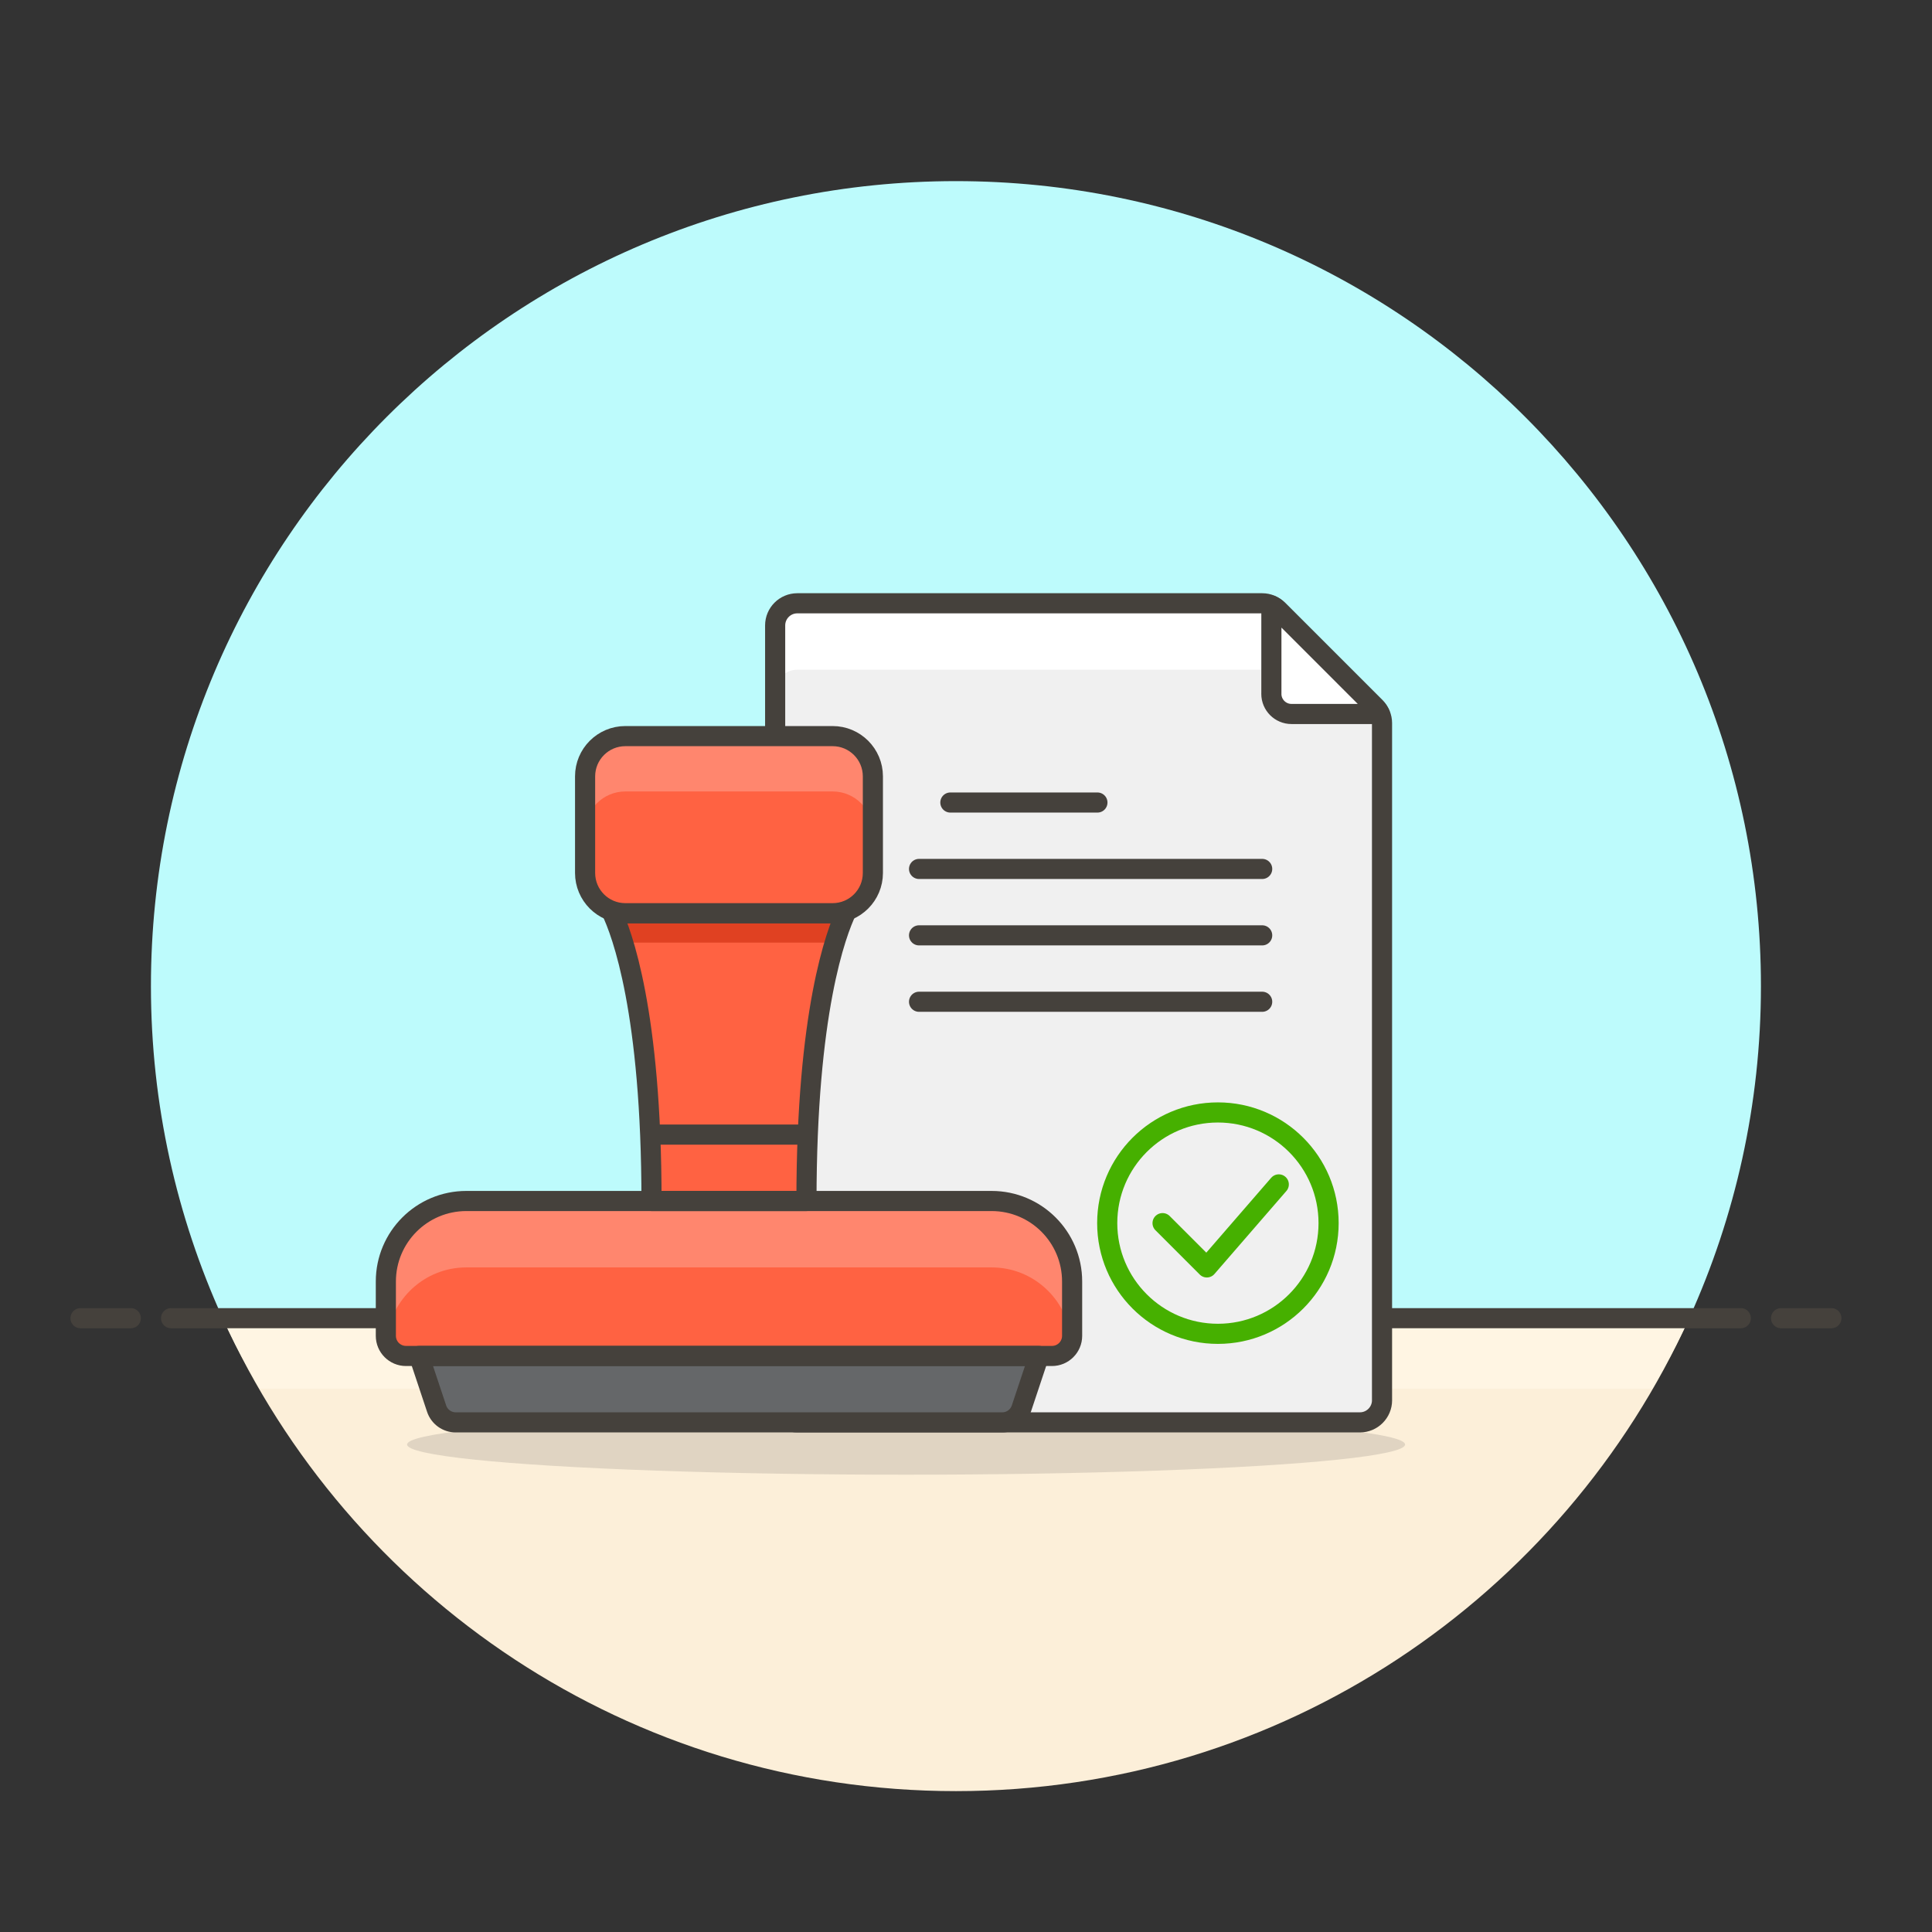 <?xml version="1.0" encoding="utf-8"?>
<!-- Generator: Adobe Illustrator 21.0.0, SVG Export Plug-In . SVG Version: 6.00 Build 0)  -->
<svg version="1.1" id="Layer_1" xmlns="http://www.w3.org/2000/svg" xmlns:xlink="http://www.w3.org/1999/xlink" x="0px" y="0px"
	 width="96px" height="96px" viewBox="0 0 96 96" enable-background="new 0 0 96 96" xml:space="preserve">
<rect x="0" y="0" width="96" height="96" fill="#333333" stroke="none"/>
<g>
	<g>
		<path fill="#BDFBFC" d="M87.5,49c0-22.091-17.909-40-40-40s-40,17.909-40,40c0,5.885,1.281,11.468,3.564,16.5h72.872
			C86.218,60.468,87.5,54.885,87.5,49z"/>
		<path fill="#FCEFD9" d="M11.064,65.5C17.349,79.357,31.294,89,47.5,89s30.151-9.643,36.436-23.5H11.064z"/>
		<path fill="#FFF5E3" d="M82.107,69c0.659-1.137,1.282-2.296,1.829-3.5H11.064c0.546,1.204,1.17,2.363,1.829,3.5H82.107z"/>
	</g>
	<g>
		
			<line fill="none" stroke="#45413C" stroke-linecap="round" stroke-linejoin="round" stroke-miterlimit="10" x1="8.5" y1="65.5" x2="86.5" y2="65.5"/>
		
			<line fill="none" stroke="#45413C" stroke-linecap="round" stroke-linejoin="round" stroke-miterlimit="10" x1="4" y1="65.5" x2="6.5" y2="65.5"/>
		
			<line fill="none" stroke="#45413C" stroke-linecap="round" stroke-linejoin="round" stroke-miterlimit="10" x1="88.5" y1="65.5" x2="91" y2="65.5"/>
	</g>
</g>
<g>
	<ellipse opacity="0.15" fill="#45413C" cx="45.023" cy="71.777" rx="24.795" ry="1.5"/>
	<path fill="#F0F0F0" d="M68.673,69.577c0,0.607-0.493,1.1-1.1,1.1H39.617c-0.607,0-1.1-0.493-1.1-1.1v-38.5
		c0-0.607,0.493-1.1,1.1-1.1h23.1c0.292,0,0.571,0.116,0.778,0.322l4.855,4.855c0.206,0.207,0.322,0.486,0.322,0.778V69.577z"/>
	<path fill="#FFFFFF" d="M38.517,34.377c0-0.607,0.493-1.1,1.1-1.1h26.856l-2.978-2.978c-0.207-0.206-0.486-0.322-0.778-0.322h-23.1
		c-0.607,0-1.1,0.493-1.1,1.1V34.377z"/>
	<path fill="none" stroke="#45413C" stroke-linejoin="round" stroke-miterlimit="10" d="M68.673,69.577c0,0.607-0.493,1.1-1.1,1.1
		H39.617c-0.607,0-1.1-0.493-1.1-1.1v-38.5c0-0.607,0.493-1.1,1.1-1.1h23.1c0.292,0,0.571,0.116,0.778,0.322l4.855,4.855
		c0.206,0.207,0.322,0.486,0.322,0.778V69.577z"/>
	<circle fill="none" stroke="#46B000" stroke-miterlimit="10" cx="60.517" cy="60.777" r="5.5"/>
	<polyline fill="none" stroke="#46B000" stroke-linecap="round" stroke-linejoin="round" stroke-miterlimit="10" points="
		57.767,60.777 59.967,62.977 63.542,58.852 	"/>
	
		<line fill="none" stroke="#45413C" stroke-linecap="round" stroke-linejoin="round" stroke-miterlimit="10" x1="45.667" y1="43.177" x2="62.717" y2="43.177"/>
	
		<line fill="none" stroke="#45413C" stroke-linecap="round" stroke-linejoin="round" stroke-miterlimit="10" x1="47.223" y1="39.877" x2="54.53" y2="39.877"/>
	
		<line fill="none" stroke="#45413C" stroke-linecap="round" stroke-linejoin="round" stroke-miterlimit="10" x1="45.667" y1="46.477" x2="62.717" y2="46.477"/>
	
		<line fill="none" stroke="#45413C" stroke-linecap="round" stroke-linejoin="round" stroke-miterlimit="10" x1="45.667" y1="49.777" x2="62.717" y2="49.777"/>
	<path fill="#FFFFFF" stroke="#45413C" stroke-linejoin="round" stroke-miterlimit="10" d="M63.173,34.477c0,0.552,0.448,1,1,1
		h4.393c-0.054-0.117-0.122-0.229-0.215-0.322l-4.855-4.855c-0.093-0.093-0.205-0.161-0.322-0.215V34.477z"/>
	<path fill="#FF6242" d="M53.273,66.377c0,0.552-0.448,1-1,1h-32.1c-0.552,0-1-0.448-1-1v-2.7c0-2.209,1.791-4,4-4h26.1
		c2.209,0,4,1.791,4,4V66.377z"/>
	<path fill="#FF866E" d="M53.273,63.677c0-2.209-1.791-4-4-4h-26.1c-2.209,0-4,1.791-4,4v2.7c0,0.071,0.026,0.133,0.04,0.2
		c0.204-2.018,1.888-3.6,3.96-3.6h26.1c2.072,0,3.756,1.582,3.959,3.6c0.014-0.066,0.041-0.129,0.041-0.2V63.677z"/>
	<path fill="#FF6242" d="M41.373,45.377h-10.3c-0.249,0-0.484-0.051-0.704-0.134c0.538,1.122,2.004,5.04,2.004,14.434h7.7
		c0-9.394,1.466-13.312,2.004-14.434C41.857,45.326,41.622,45.377,41.373,45.377z"/>
	<path fill="#E04122" d="M31.073,45.377c-0.249,0-0.484-0.051-0.704-0.134c0.146,0.305,0.361,0.825,0.596,1.595h10.515
		c0.235-0.771,0.45-1.291,0.597-1.595c-0.22,0.083-0.456,0.134-0.704,0.134H31.073z"/>
	<path fill="#656769" d="M50.751,69.993c-0.136,0.408-0.518,0.684-0.949,0.684H22.644c-0.431,0-0.813-0.275-0.949-0.684
		l-0.872-2.617h30.8L50.751,69.993z"/>
	<path fill="none" stroke="#45413C" stroke-linejoin="round" stroke-miterlimit="10" d="M53.273,66.377c0,0.552-0.448,1-1,1h-32.1
		c-0.552,0-1-0.448-1-1v-2.7c0-2.209,1.791-4,4-4h26.1c2.209,0,4,1.791,4,4V66.377z"/>
	<path fill="none" stroke="#45413C" stroke-linejoin="round" stroke-miterlimit="10" d="M41.373,45.377h-10.3
		c-0.249,0-0.484-0.051-0.704-0.134c0.538,1.122,2.004,5.04,2.004,14.434h7.7c0-9.394,1.466-13.312,2.004-14.434
		C41.857,45.326,41.622,45.377,41.373,45.377z"/>
	<path fill="none" stroke="#45413C" stroke-linejoin="round" stroke-miterlimit="10" d="M50.751,69.993
		c-0.136,0.408-0.518,0.684-0.949,0.684H22.644c-0.431,0-0.813-0.275-0.949-0.684l-0.872-2.617h30.8L50.751,69.993z"/>
	
		<line fill="none" stroke="#45413C" stroke-linejoin="round" stroke-miterlimit="10" x1="32.308" y1="56.377" x2="40.138" y2="56.377"/>
	<path fill="#FF6242" d="M41.373,45.377h-10.3c-1.105,0-2-0.895-2-2v-4.8c0-1.104,0.895-2,2-2h10.3c1.104,0,2,0.896,2,2v4.8
		C43.373,44.482,42.478,45.377,41.373,45.377z"/>
	<path fill="#FF866E" d="M41.373,36.577h-10.3c-1.105,0-2,0.896-2,2v2.75c0-1.104,0.895-2,2-2h10.3c1.104,0,2,0.896,2,2v-2.75
		C43.373,37.473,42.478,36.577,41.373,36.577z"/>
	<path fill="none" stroke="#45413C" stroke-linejoin="round" stroke-miterlimit="10" d="M41.373,45.377h-10.3c-1.105,0-2-0.895-2-2
		v-4.8c0-1.104,0.895-2,2-2h10.3c1.104,0,2,0.896,2,2v4.8C43.373,44.482,42.478,45.377,41.373,45.377z"/>
</g>
</svg>
